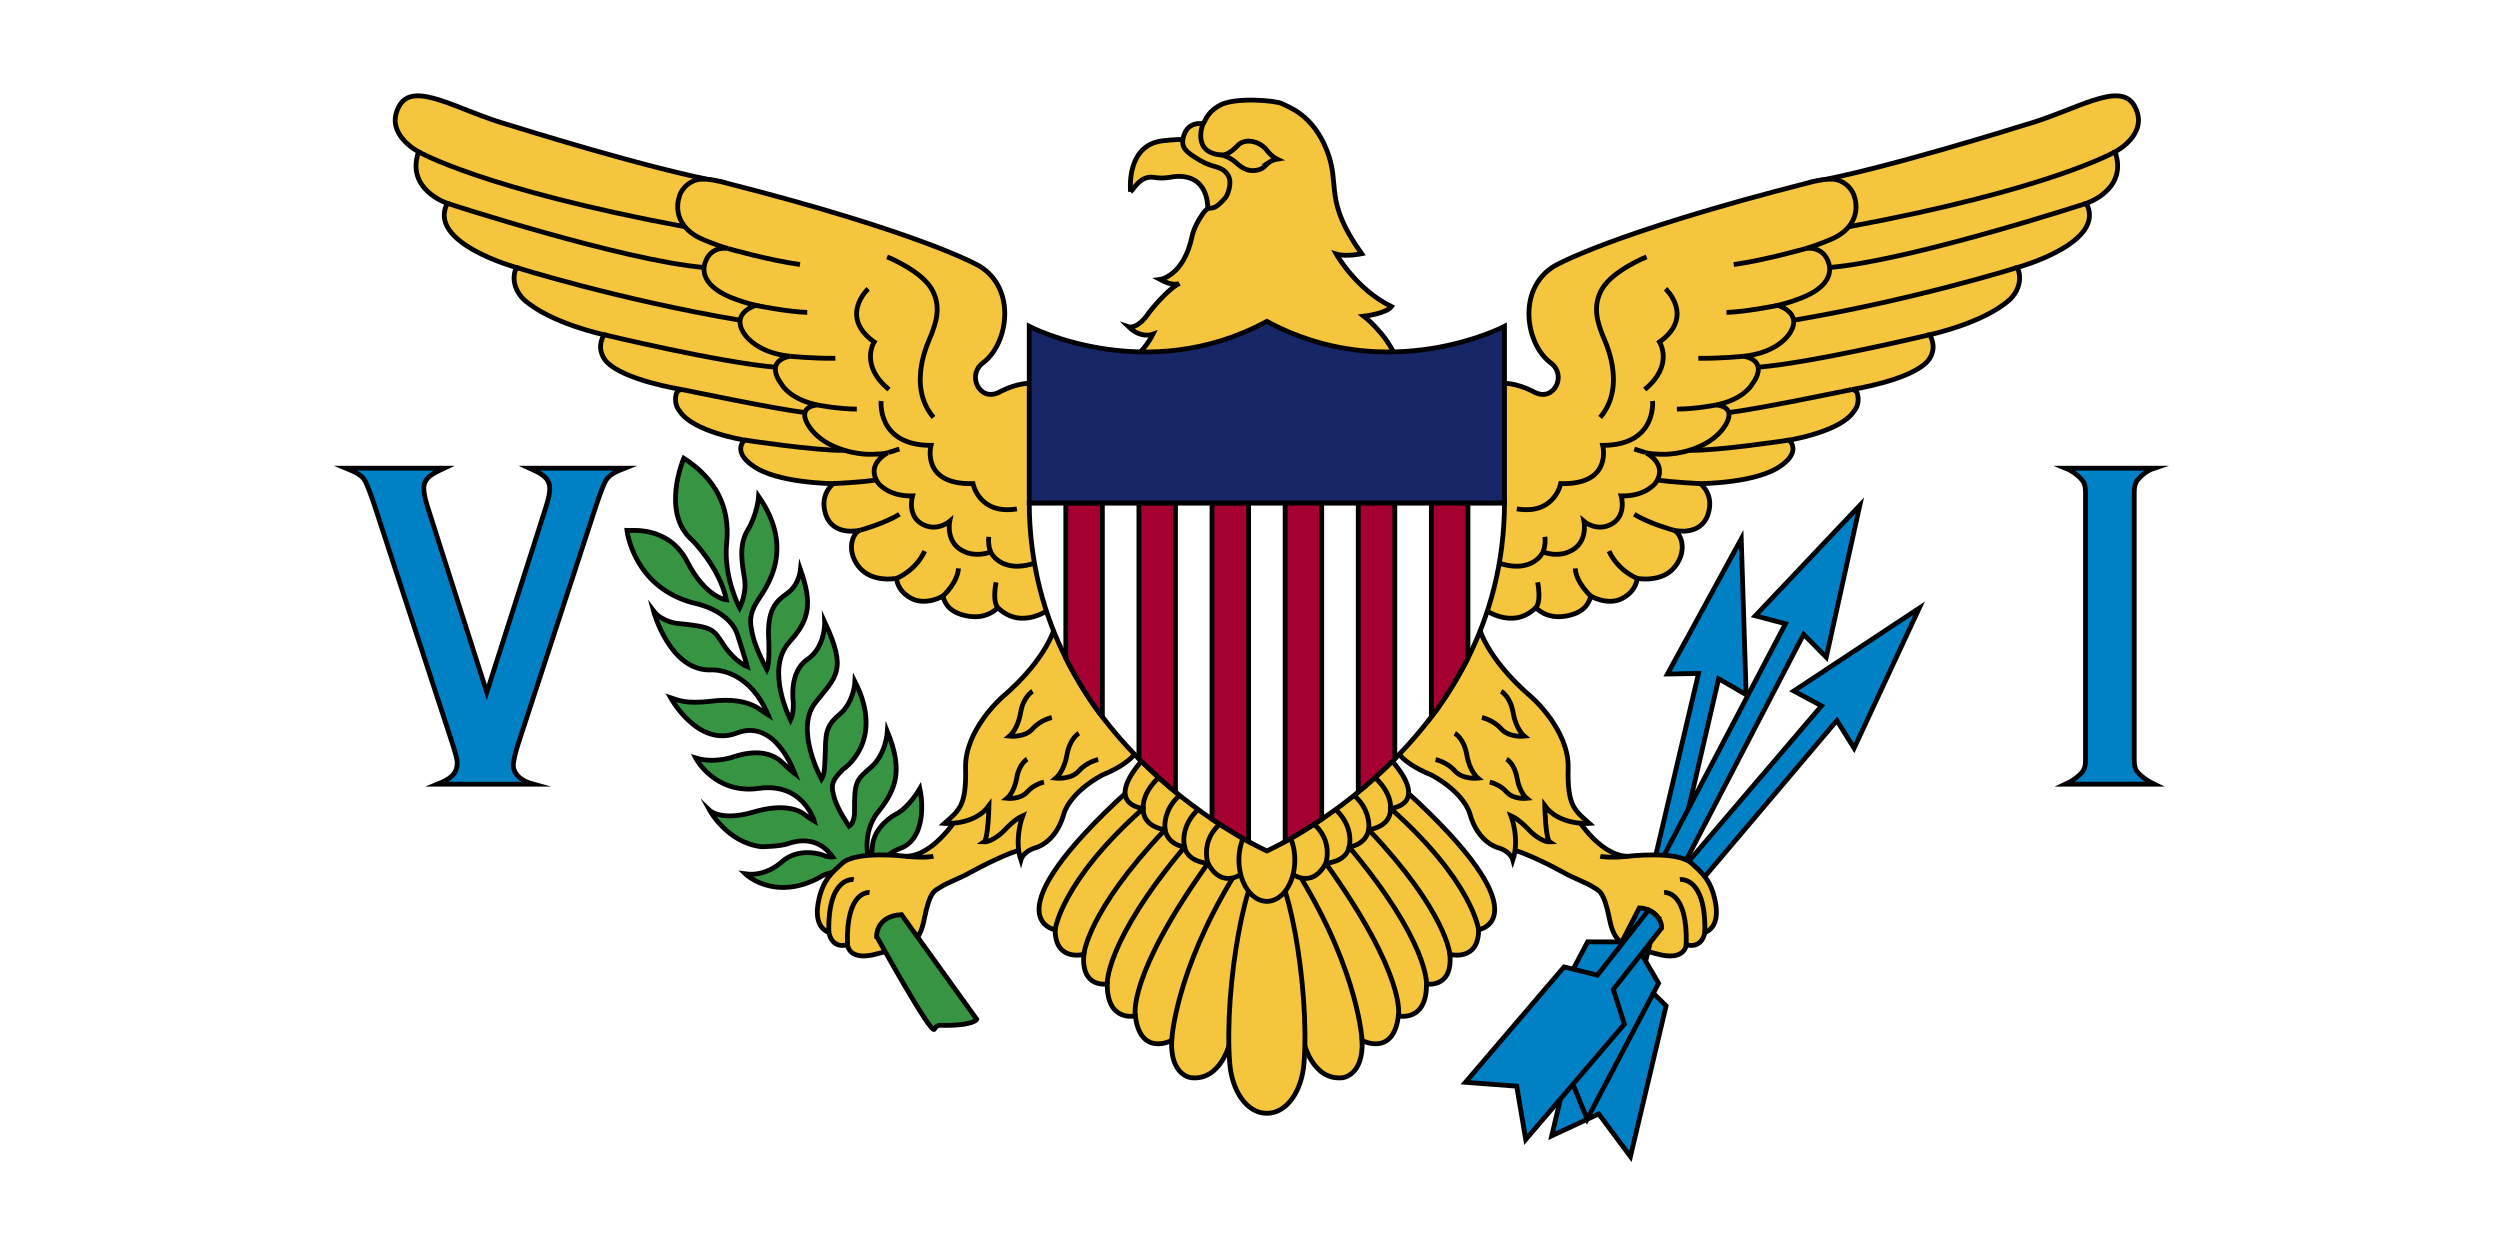 <svg xmlns="http://www.w3.org/2000/svg" width="600" height="300" fill="none"><rect width="100%" height="100%" fill="#333333" stroke="none"/><g clip-path="url(#a)"><path fill="#fff" d="M0 0h600v300H0z"/><path fill="#369443" stroke="#010002" stroke-miterlimit="10" stroke-width="1.156" d="M211.561 208.187s-.398-2.693 4.716-4.667c5.114-1.975 5.512-9.336 4.489-14.244 0 0-2.671 4.668-5.91 6.224 0 0-5.284 2.753-5.526 8.012 0 0-.042 1.922-.44 3.418-.218.819-2.557-6.583 1.875-12.088 4.574-5.682 5.853-10.293 2.216-19.27 0 0-.341 5.446-3.921 8.558s-4.035 3.351-3.978 10.772c0 0 .057 2.573-1.306 3.411 0 0-2.785-4.069-3.524-6.762s-1.079-3.83 2.103-6.943c0 0 10.194-6.588 2.841-21.005 0 0-.227 4.967-3.751 7.9-3.523 2.932-3.239 4.907-3.409 9.994-.171 5.086-.512 4.727-.909 5.445 0 0-6.478-11.908-1.478-18.252s7.785-7.66 2.273-19.45c0 0 .245 6.045-4.168 9.037-4.412 2.993-3.389 9.994-3.389 9.994s.284 2.634-.625 4.548c0 0-6.242-12.174-.284-18.731 5.057-5.566 5.398-9.456 2.671-17.355 0 0-.341 3.651-3.126 5.625s-5 3.95-4.489 11.55c0 0 .228 5.326-.454 6.822 0 0-2.614-4.847-3.353-8.019-.738-3.172-1.023-5.027.909-8.199s9.604-12.268.455-25.374c0 0-.284 4.249-2.614 8.079s-1.25 8.379-.739 11.849c.512 3.471-1.193 6.823-1.193 6.823s-3.978-7.301-3.125-15.679c.852-8.379-2.557-15.261-10.285-20.228 0 0-5.626 13.046 2.045 19.689 0 0 6.535 6.463 8.183 14.303 0 0-4.944-.479-9.433-9.216s-13.808-7.361-14.433-7.421c0 0 1.534 13.525 15.854 17.355 0 0 9.148 1.557 10.853 8.259 0 0 1.534 4.608 2.16 7.061 0 0-2.898-1.136-5.569-5.086s-2.33-4.429-11.365-5.326c0 0-3.637-.42-5.569-2.993 0 0 3.807 14.303 13.581 14.183 0 0 8.921-.957 13.922 10.772 0 0-.966-.598-2.273-1.496s-4.603-2.573-11.138-1.795c-6.535.777-8.353-.3-10.001-.838 0 0 6.591 12.088 15.911 8.497s13.82 9.503 13.922 9.755c0 0-1.25-.958-2.898-2.574s-5.069-3.608-11.536-1.556c0 0-4.659 1.796-9.376.359 0 0 4.546 8.797 15.172 7.301s13.297 7.84 13.297 7.84-1.42-.838-2.387-1.616c-.965-.777-4.546-2.812-12.217-.538s-10.455-.359-10.455-.359 4.261 7.779 12.444 8.677c0 0 4.546-.06 6.478-.778s7.046-1.855 10.569 3.232c0 0-.966.179-2.443-.479 0 0-5.455-1.975-9.604 1.496 0 0-3.693 3.77-8.921 3.052 0 0 6.762 6.583 17.502 1.017 0 0 3.637-2.633 6.307-.598 2.672 2.036 8.866-1.974 8.866-1.974Z"/><path fill="#F4C53D" stroke="#010002" stroke-miterlimit="10" stroke-width="1.156" d="M271.339 46.01s-1.247-11.138 7.653-12.21c9.281-1.116 13.865.839 13.865.839l4.167 8.179-1.44 5.505-5.758 2.634s.985-8.458-6.768-8.634c-1.965-.045-3.119.734-6.227.24-3.124-.495-4.796 2.938-5.492 3.446Z"/><path fill="#F4C53D" stroke="#010002" stroke-miterlimit="10" stroke-width="1.156" d="M333.961 73.578c-1.326 1.715-6.63 2.314-6.63 2.314s5.455 4.189 7.804 10.173c2.349 5.985-63.227.04-63.227.04s2.842-2.035 4.774-5.865c0 0-2.898 1.077-5.796-1.795 0 0 2.159.718 5-3.59 0 0 4.205-5.387 7.16-6.823 0 0-1.364.838-4.66-.957 0 0 5.683-.719 7.728-10.413 0 0 .341-2.155 2.501-5.267s1.705.599 5.682-4.189c0 0 1.819-3.391.228-5.466-1.591-2.074-3.296-1.316-6.63-3.311s-4.811-3.112-3.675-6.184 4.092-2.593 4.508-2.593.645-2.673 4.282-4.509c3.636-1.835 13.297-1.037 14.736-.239s7.273 2.514 10.683 11.131c3.409 8.618-.909 11.85 8.372 24.856 0 0-3.712.797-6.099.08 0 0 4.811 8.537 13.259 12.607Z"/><path stroke="#010002" stroke-miterlimit="10" stroke-width="1.156" d="M293.387 37.212c-7.558-.36-4.659-7.56-4.659-7.56"/><path fill="#F4C53D" stroke="#010002" stroke-miterlimit="10" stroke-width="1.156" d="M306.514 38.2s-1.335-.629-2.465-2.125c-1.585-2.099-5.121-3.111-7.024-1.137 0 0-1.933 2.155-3.637 2.275 0 0 1.932.598 3.267 1.825 1.336 1.227 2.728 2.124 4.717 1.855s2.301-1.316 3.238-1.945a4.9 4.9 0 0 1 1.904-.748Z"/><path fill="#F4C53D" stroke="#010002" stroke-width="1.156" d="M355.667 145.83s7.047 5.745 12.956 0c0 0 2.387 2.872 7.16 2.034s5.569-3.351 6.023-4.787c0 0 4.13 2.409 7.615.506s3.485-4.775 3.485-4.775 6.062 1.195 9.168-2.914c3.106-4.108 1.212-8.177-.455-8.656 0 0 6.554 1.717 8.335-3.91 1.515-4.787-1.895-7.261-1.895-7.261s13.809-.066 19.472-4.388c0 0 4.698-2.953 1.895-6.064 0 0 12.425-1.995 15.532-6.942 0 0 1.364-1.357.909-3.75 0 0-.076-1.357-1.44-1.437 0 0 14.17-2.189 18.26-6.862 0 0 1.97-2.155.985-5.027 0 0-.208-.758-.549-1.267 0 0 12.899-2.723 19.263-8.468 0 0 3.674-3.273 1.78-7.662 0 0 21.556-5.903 16.555-15.398 0 0 10.077-3.272 6.895-12.368 0 0 8.334-4.229 4.697-10.931-3.48-6.415-14.168 1.117-26.823 4.618 0 0-34.244 10.782-51.108 13.651l-47.916 71.338-27.958 10.772z"/><path fill="#F4C53D" stroke="#010002" stroke-width="1.156" d="M355.326 93.286s4.491-3.371 12.501.598c0 0 2.697 1.857 4.819-.177 1.772-1.7 1.938-4.835-.5-6.645-5.967-4.428-8.183-17.714.909-23.22 0 0 13.184-7.82 61.525-20.121 0 0 4.051-1.123 6.21-.585 2.378.593 4.016 2.633 4.352 4.38 0 0 2.163 6.146-5.11 9.664 0 0-3.283 1.502-6.667 2.474 0 0 3.717-.804 5.303 2.872 1.516 3.511-.681 7.102-7.5 9.416 0 0-1.845.717-4.471 1.356 0 0 5.835 1.676 3.031 6.383 0 0-2.5 4.948-11.327 5.825 0 0 6.591.719 1.932 6.982 0 0-2.046 3.431-8.486 4.708 0 0 4.887.16 2.425 4.548-2.463 4.389-8.257 6.862-13.959 7.261 0 0-3.089.16-5.248-.319 0 0 5.417 2.713 2.235 7.261 0 0-2.349 3.231-8.22 3.072 0 0 1.524 5.079-2.785 7.002-3.352 1.496-6.137-.898-6.137-.898s1.137 5.446-3.75 7.361c0 0-2.444 1.257-6.08 0 0 0-2.785 6.224-12.672 1.855s-2.33-41.053-2.33-41.053Z"/><path stroke="#010002" stroke-width="1.156" d="M507.615 36.434s-15.532 8.993-63.903 17.986"/><path fill="#F4C53D" stroke="#010002" stroke-width="1.156" d="M230.226 195.461s-5.758 9.894-12.729 10.054c0 0-11.99-1.46-15.38 1.675-2.364 2.187-4.774 3.99-5.759 9.576-.984 5.585 1.894 6.782 2.576 7.021 0 0 .531 3.99 4.471 2.953 0 0 .227 4.149 7.197 2.154 6.971-1.995 9.85-1.356 11.214-8.299s2.623-6.828 3.864-7.66c1.667-1.117 4.799-2.173 7.122-3.511 2.087-1.202 10.077-5.266 12.804-5.585s2.122-9.495 2.122-9.495h-7.047l-3.409-5.027z"/><path stroke="#010002" stroke-width="1.156" d="M500.721 48.802S458.683 62.515 439.106 64.2m45.06 0s-24.662 7.742-53.541 12.627m32.497 3.503s-27.863 6.693-41.165 7.804"/><path stroke="#010002" stroke-miterlimit="10" stroke-width="1.156" d="M444.427 93.486s-23.568 4.915-29.539 5.506"/><path fill="#0081C6" stroke="#010002" stroke-miterlimit="10" stroke-width="1.156" d="m417.898 129.33 1.18 37.396-6.603-3.83-10.993 47.456-4.536-3.258 10.701-45.466-7.461.137z"/><path stroke="#010002" stroke-miterlimit="10" stroke-width="1.156" d="M429.426 105.614s-17.199 2.614-24.044 2.474m2.678 7.979s-6.954-.326-10.296-.881m3.856 12.052s-5.91-1.595-9.395-3.83m.682 15.4s-4.546-1.755-6.743-6.543m-4.357 10.812s-3.523-3.152-3.75-6.663"/><path fill="#0081C6" stroke="#010002" stroke-miterlimit="10" stroke-width="1.156" d="m460.609 145.959-15.629 33.602-4.122-6.647-32.995 38.988-3.573-4 32.87-38.494-6.649-3.568z"/><path stroke="#010002" stroke-miterlimit="10" stroke-width="1.156" d="M368.623 145.83s1.319-1.138.417-6.084"/><path fill="#0081C6" stroke="#010002" stroke-miterlimit="10" stroke-width="1.156" d="m446.354 121.293-8.05 36.444-5.437-5.5-29.531 56.783-4.551-2.656 29.73-56.668-7.241-1.901z"/><path stroke="#010002" stroke-miterlimit="10" stroke-width="1.156" d="M370.327 132.484s.682-1.416.455-3.65"/><path fill="#F4C53D" stroke="#010002" stroke-width="1.156" d="M252.418 145.83s-7.046 5.745-12.956 0c0 0-2.387 2.873-7.16 2.035s-5.569-3.352-6.023-4.788c0 0-4.13 2.409-7.615.506s-3.485-4.775-3.485-4.775-6.061 1.195-9.168-2.914c-3.106-4.108-1.212-8.177.455-8.656 0 0-6.554 1.717-8.335-3.91-1.515-4.787 1.895-7.261 1.895-7.261s-13.809-.066-19.472-4.388c0 0-4.698-2.953-1.894-6.064 0 0-12.426-1.995-15.532-6.942 0 0-1.364-1.357-.909-3.75 0 0 .075-1.357 1.439-1.437 0 0-14.17-2.189-18.26-6.862 0 0-1.97-2.155-.985-5.027 0 0 .209-.758.55-1.267 0 0-12.899-2.723-19.264-8.468 0 0-3.674-3.273-1.78-7.662 0 0-21.556-5.903-16.556-15.398 0 0-10.076-3.272-6.894-12.368 0 0-8.335-4.229-4.698-10.931 3.48-6.415 14.169 1.117 26.824 4.618 0 0 34.244 10.782 51.108 13.651l47.916 71.338 27.957 10.772z"/><path stroke="#010002" stroke-miterlimit="10" stroke-width="1.156" d="M395.18 61.648s-7.956 3.192-10.607 7.58c-2.652 4.39-.906 8.655 0 11.102.455 1.23 6.061 12.039-.531 19.858"/><path fill="#F4C53D" stroke="#010002" stroke-width="1.156" d="M252.759 93.286s-4.491-3.371-12.501.599c0 0-2.697 1.857-4.819-.178-1.772-1.7-1.939-4.835.5-6.645 5.967-4.428 8.183-17.714-.909-23.22 0 0-13.183-7.819-61.525-20.121 0 0-4.051-1.123-6.21-.584-2.378.593-4.015 2.633-4.351 4.378 0 0-2.164 6.148 5.109 9.665 0 0 3.283 1.503 6.667 2.474 0 0-3.717-.804-5.303 2.872-1.515 3.511.682 7.102 7.5 9.416 0 0 1.845.718 4.471 1.357 0 0-5.834 1.675-3.031 6.383 0 0 2.501 4.947 11.327 5.825 0 0-6.591.718-1.932 6.981 0 0 2.046 3.432 8.486 4.708 0 0-4.887.16-2.424 4.548 2.462 4.389 8.257 6.863 13.959 7.262 0 0 3.088.159 5.248-.319 0 0-5.418 2.713-2.235 7.261 0 0 2.348 3.231 8.22 3.072 0 0-1.524 5.079 2.785 7.001 3.352 1.496 6.137-.897 6.137-.897s-1.137 5.446 3.75 7.361c0 0 2.444 1.256 6.08 0 0 0 2.785 6.224 12.672 1.855s2.329-41.054 2.329-41.054Z"/><path stroke="#010002" stroke-miterlimit="10" stroke-width="1.156" d="M395.066 108.686s-.038-.04-2.841-.917m19.623-10.573s-4.742.955-9.395.998m15.949-12.687s-5.569.558-10.797.478m19.093-12.687s-8.031 1.596-12.35 1.676m19.017-15.32s-9.904 2.827-17.275 3.83m-16.365 5.824s7.122 6.623-1.439 12.767c0 0 3.56 5.586-3.562 11.41"/><path fill="#F4C53D" stroke="#010002" stroke-width="1.156" d="M253.346 149.85s-1.451 7.789-12.956 17.593c0 0-8.876 7.83-8.649 16.847.232 9.181-1.591 10.213-5.076 13.325 0 0 7.198.559 10.683-4.229 0 0-.151 7.979-1.212 8.697 0 0 2.257.144 5.53-3.431 0 0 1.97-2.074 3.789-2.872 0 0-2.121 5.505-.455 10.612 0 0 .531-1.995 3.334-2.872 0 0 5.076-1.038 7.046-8.379 0 0 1.288-4.867 9.244-9.176 0 0 9.016-3.401 8.789-7.844s-20.067-28.271-20.067-28.271Z"/><path stroke="#010002" stroke-miterlimit="10" stroke-width="1.156" d="M396.619 96.239s1.06 10.651-11.971 10.651c0 0 2.5 9.496-10.077 9.177 0 0-1.44 7.58-10.532 6.064"/><path fill="#F4C53D" stroke="#010002" stroke-width="1.156" d="M377.871 195.461s5.759 9.894 12.729 10.054c0 0 11.99-1.46 15.381 1.675 2.364 2.187 4.773 3.99 5.758 9.576.985 5.585-1.895 6.782-2.576 7.021 0 0-.531 3.99-4.471 2.953 0 0-.227 4.149-7.198 2.154-6.97-1.995-9.849-1.356-11.213-8.299s-2.623-6.828-3.864-7.66c-1.667-1.117-4.799-2.173-7.122-3.511-2.088-1.202-10.077-5.266-12.804-5.585s-2.122-9.495-2.122-9.495h7.046l3.41-5.027z"/><path fill="#F4C53D" stroke="#010002" stroke-width="1.156" d="M354.753 149.85s1.451 7.789 12.955 17.593c0 0 8.877 7.83 8.649 16.847-.231 9.181 1.591 10.213 5.076 13.325 0 0-7.197.559-10.683-4.229 0 0 .152 7.979 1.213 8.697 0 0-2.258.144-5.531-3.431 0 0-1.97-2.074-3.788-2.872 0 0 2.121 5.505.454 10.612 0 0-.53-1.995-3.333-2.872 0 0-5.077-1.038-7.047-8.379 0 0-1.288-4.867-9.243-9.176 0 0-9.016-3.401-8.789-7.844s20.067-28.271 20.067-28.271Z"/><path stroke="#010002" stroke-width="1.156" d="M384.066 205.515s2.062.459 6.535 0"/><path stroke="#010002" stroke-miterlimit="10" stroke-width="1.156" d="M403.179 211.1s6.289-.957 5.985 12.688m-9.773-9.576s5.682-.718 5.303 12.528"/><path stroke="#010002" stroke-width="1.156" d="M344.535 182.295s2.728.559 4.622 2.713 5.531 1.756 5.531 1.756-1.97-1.596-2.652-5.586-2.879-5.186-2.879-5.186m6.507-3.779s2.728.559 4.622 2.713 5.53 1.756 5.53 1.756-1.969-1.596-2.651-5.586-2.879-5.186-2.879-5.186m-2.747 21.791s2.382.488 4.036 2.369 4.829 1.533 4.829 1.533-1.72-1.394-2.315-4.877c-.596-3.484-2.514-4.529-2.514-4.529"/><path fill="#F4C53D" stroke="#010002" stroke-miterlimit="10" stroke-width="1.156" d="M312.962 250.278s2.066 9.115 9.244 8.379c0 0 5.076-.479 4.698-8.937 0 0 7.5 3.99 8.713-5.905 0 0 6.818 1.596 6.743-7.66 0 0 6.365 1.117 5.607-7.102 0 0 6.894 1.836 6.894-5.904 0 0 16.138-2.676-17.501-33.354l-30.004 17.874z"/><path fill="#F4C53D" stroke="#010002" stroke-width="1.156" d="M309.628 209.377s5.001 4.436 8.562-2.187c0 0 4.849-.239 5.607-3.91 0 0 3.94-.399 4.697-4.149 0 0 5.38-.558 5.228-5.107 0 0 9.78-.755.003-11.827-9.777-11.073-26.37 18.371-26.37 18.371z"/><path stroke="#010002" stroke-miterlimit="10" stroke-width="1.156" d="M326.903 249.72s-.758-16.039-14.658-39.019m23.371 33.114s2.16-9.256-17.426-36.625c0 0 2.273-6.542-4.697-10.732m28.866 39.697s.606-10.014-18.562-32.875c0 0 1.693-5.904-5.253-10.612m29.422 36.385s-.72-10.133-19.472-29.922c0 0 .938-6.064-5.782-9.814m32.149 33.832s-1.364-11.57-21.139-29.125c0 0 .682-4.548-5.91-9.176"/><path fill="#F4C53D" stroke="#010002" stroke-miterlimit="10" stroke-width="1.156" d="M295.136 250.278s-2.065 9.115-9.243 8.379c0 0-5.076-.479-4.698-8.937 0 0-7.5 3.99-8.713-5.905 0 0-6.819 1.596-6.743-7.66 0 0-6.365 1.117-5.607-7.102 0 0-6.895 1.836-6.895-5.904 0 0-16.138-2.676 17.502-33.354l30.003 17.874z"/><path fill="#F4C53D" stroke="#010002" stroke-width="1.156" d="M298.47 209.377s-5.001 4.436-8.562-2.186c0 0-4.849-.24-5.607-3.91 0 0-3.94-.399-4.697-4.149 0 0-5.38-.559-5.228-5.107 0 0-9.78-.755-.003-11.828s26.37 18.371 26.37 18.371z"/><path stroke="#010002" stroke-miterlimit="10" stroke-width="1.156" d="M281.195 249.72s.757-16.039 14.658-39.019m-23.371 33.114s-2.16-9.256 17.426-36.625c0 0-2.273-6.543 4.697-10.732"/><path fill="#F4C53D" stroke="#010002" stroke-width="1.156" d="M304.049 206.632c4.848 0 10.34 30.282 8.915 48.525-.518 6.626-4.067 12.038-8.915 12.038s-8.397-5.412-8.914-12.038c-1.426-18.243 4.067-48.525 8.914-48.525Z"/><path stroke="#010002" stroke-miterlimit="10" stroke-width="1.156" d="M265.739 236.155s-.606-10.014 18.562-32.874c0 0-1.693-5.905 5.253-10.613m-29.422 36.386s.72-10.134 19.472-29.923c0 0-.938-6.064 5.781-9.814"/><path fill="#F4C53D" stroke="#010002" stroke-width="1.156" d="M304.049 216.326c3.705 0 6.708-4.448 6.708-9.934s-3.003-9.934-6.708-9.934-6.707 4.448-6.707 9.934 3.003 9.934 6.707 9.934Z"/><path stroke="#010002" stroke-miterlimit="10" stroke-width="1.156" d="M253.237 223.149s1.364-11.57 21.139-29.125c0 0-.682-4.548 5.91-9.176"/><path fill="#fff" stroke="#010002" stroke-width="1.156" d="M304.049 204.222s56.888-25.209 57.03-83.527h-114.06c.142 58.318 57.03 83.527 57.03 83.527Z"/><path stroke="#010002" stroke-miterlimit="10" stroke-width="1.156" d="M273.341 120.695h8.774m-26.322 0h8.774m26.322 0h8.773"/><path fill="#A60032" stroke="#010002" stroke-width="1.156" d="M255.793 120.695v37.262s4.357 8.643 8.774 14.063v-51.325zm17.548 0v61.425s5.486 5.38 8.774 7.973v-69.398zm17.548 0v75.926s6.259 4.043 8.774 5.37v-81.296z"/><path stroke="#010002" stroke-width="1.156" d="M255.793 120.695h8.774m8.774 0h8.774m8.774 0h8.773"/><path fill="#A60032" stroke="#010002" stroke-width="1.156" d="M352.305 120.695v37.262s-4.357 8.643-8.773 14.063v-51.325zm-17.548 0v61.425s-5.487 5.38-8.774 7.973v-69.398zm-17.547 0v75.926s-6.26 4.043-8.774 5.37v-81.296z"/><path fill="#0081C6" stroke="#010002" stroke-miterlimit="10" stroke-width="1.156" d="m396.021 226.335-2.212 9.045 6.056 6.032-8.559 36.153-7.613-10.225-11.28 5.264 8.559-36.153 7.935-2.212 2.061-9.028s2.4-.94 5.053 1.124Z"/><path fill="#0081C6" stroke="#010002" stroke-miterlimit="10" stroke-width="1.156" d="m398.048 220.372-4.359 8.133 4.367 7.477-17.153 32.588-4.84-11.952-12.19 2.011 17.152-32.588 8.209.026 4.208-8.159c.001 0 3.063-.006 4.606 2.464Z"/><path fill="#0081C6" stroke="#010002" stroke-miterlimit="10" stroke-width="1.156" d="m398.784 222.737-11.594 14.731 2.657 8.32-23.673 27.69-2.163-12.793-12.307-.929 23.673-27.689 7.993 1.97 12.299-15.638s3.298 1.638 3.115 4.338Z"/><path stroke="#010002" stroke-width="1.156" d="M100.47 36.434s15.532 8.993 63.903 17.986m-57.009-5.618S149.403 62.515 168.98 64.2m-45.06 0s24.661 7.742 53.541 12.627m-32.498 3.503s27.863 6.692 41.165 7.804"/><path stroke="#010002" stroke-miterlimit="10" stroke-width="1.156" d="M163.658 93.486s23.568 4.915 29.539 5.506m-14.537 6.622s17.199 2.614 24.044 2.474m-2.678 7.979s6.954-.327 10.296-.881m-3.856 12.052s5.91-1.596 9.395-3.83m-.682 15.4s4.546-1.755 6.743-6.543m4.357 10.812s3.523-3.152 3.751-6.663m9.432 9.416s-1.319-1.138-.416-6.084m-1.288-7.262s-.682-1.416-.455-3.65m-24.397-67.186s7.955 3.192 10.607 7.58c2.652 4.39.906 8.654 0 11.102-.455 1.23-6.061 12.038.531 19.858m-11.024 8.498s.038-.04 2.841-.918m-19.623-10.572s4.741.955 9.395.998m-15.949-12.688s5.569.559 10.797.48"/><path fill="#369443" stroke="#010002" stroke-miterlimit="10" stroke-width="1.156" d="M210.381 224.712s-.17-4.847 5.967-5.206l18.069 25.133s-.682 1.616-8.864 1.436c0 0-.867-.005-1.321.952-.698 1.47-13.851-22.315-13.851-22.315Z"/><path stroke="#010002" stroke-miterlimit="10" stroke-width="1.156" d="M181.388 73.298s8.031 1.596 12.35 1.676m-19.017-15.32s9.904 2.827 17.275 3.83m16.365 5.825s-7.122 6.623 1.439 12.767c0 0-3.561 5.585 3.561 11.41m-1.894 2.753s-1.06 10.651 11.971 10.652c0 0-2.5 9.496 10.077 9.177 0 0 1.439 7.58 10.532 6.064"/><path stroke="#010002" stroke-width="1.156" d="M224.014 205.515s-2.062.459-6.535 0"/><path stroke="#010002" stroke-miterlimit="10" stroke-width="1.156" d="M204.901 211.1s-6.288-.957-5.985 12.688m9.774-9.576s-5.683-.718-5.304 12.528"/><path stroke="#010002" stroke-width="1.156" d="M263.563 182.295s-2.728.559-4.622 2.713-5.53 1.755-5.53 1.755 1.969-1.596 2.651-5.585c.682-3.99 2.879-5.187 2.879-5.187m-6.507-3.778s-2.727.559-4.621 2.713-5.531 1.756-5.531 1.756 1.97-1.596 2.652-5.586 2.879-5.186 2.879-5.186m2.746 21.791s-2.382.487-4.035 2.368-4.83 1.533-4.83 1.533 1.721-1.394 2.316-4.877c.595-3.484 2.514-4.529 2.514-4.529"/><path fill="#162667" stroke="#010002" stroke-miterlimit="10" stroke-width="1.156" d="M361.079 78.325s-27.915 14.602-57.03-1.197c-29.116 15.8-57.03 1.197-57.03 1.197v42.37h114.06z"/><path fill="#0081C6" stroke="#010002" stroke-miterlimit="10" stroke-width="1.156" d="M104.985 188.202c2.764-1.128 4.755-2.218 4.747-5.167q-.002-1.055-1.177-4.667l-18.561-56.727c-1.1-3.369-1.93-5.373-2.316-6.111-.834-1.598-2.472-2.248-4.678-3.167h23.591c-2.563 1.211-4.9 2.173-4.878 4.889.009 1.038.301 2.501.902 4.39l14.219 44.514 14.205-44.514c.602-1.889.913-3.352.903-4.39-.027-2.792-2.46-3.798-4.851-4.889h22.863c-2.091.838-3.794 1.494-4.67 3.167-.386.738-1.216 2.742-2.315 6.111l-18.56 56.727c-.786 2.408-1.07 3.99-1.178 4.722 0 0-.854 3.588 4.747 5.112zm395.543-5.834v-64.227q0-1.666-.549-2.556c-.366-.592-1.961-2.3-4.236-3.222H517c-2.275.753-3.87 2.583-4.236 3.194q-.549.916-.549 2.584v64.227q0 1.722.569 2.639c.378.611 1.941 2.103 4.216 3.195h-21.257c2.275-1.036 3.87-2.63 4.236-3.223q.549-.889.549-2.611Z"/></g><defs><clipPath id="a"><path fill="#fff" d="M0 0h600v300H0z"/></clipPath></defs></svg>
